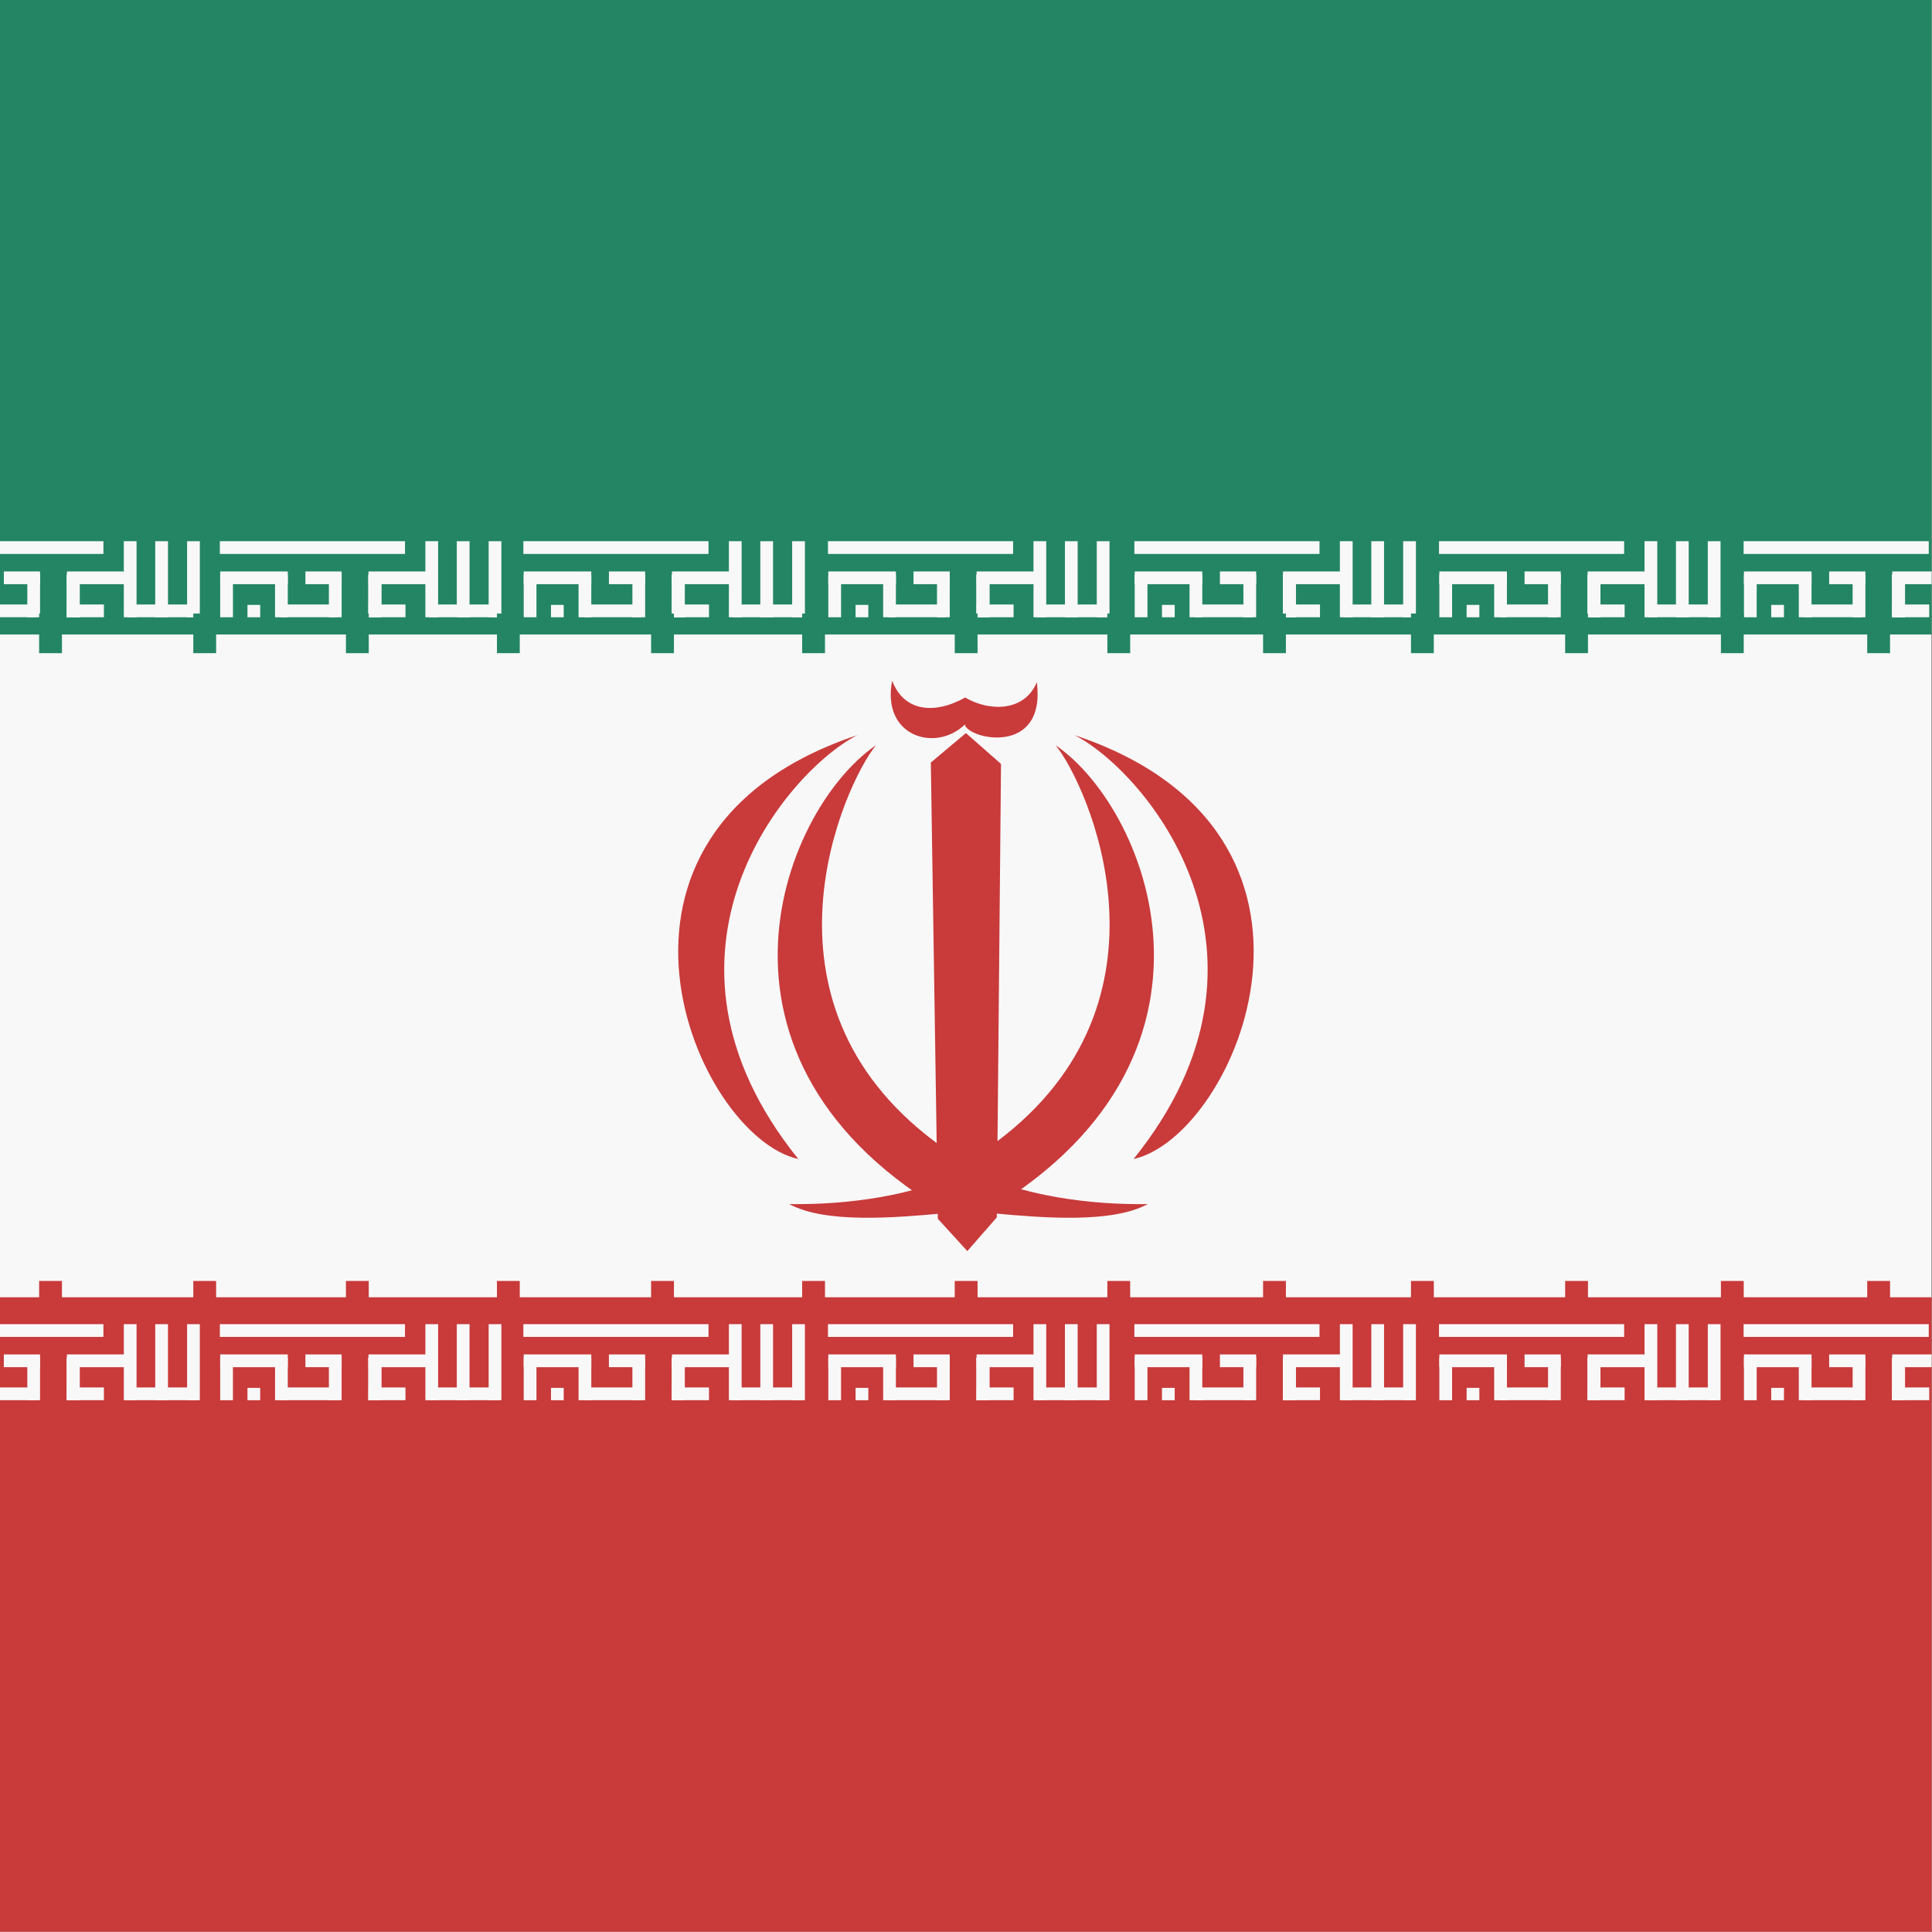 <svg xmlns="http://www.w3.org/2000/svg" height="512" width="512" viewBox="0 0 512 512">
  <rect x="0" y="0" width="512" height="512" fill="#333333" stroke="none"/>
  <defs fill="#2b2b2b">
    <clipPath id="a">
      <path fill-opacity=".67" d="M185.98 0h496.06v496.06H185.98z"></path>
    </clipPath>
  </defs>
  <g clip-path="url(#a)" fill-rule="evenodd" transform="translate(-191.96) scale(1.032)" fill="#2b2b2b">
    <path fill="#f8f8f8" d="M0 0h868.11v496.06H0z"></path>
    <path fill="#c93a3a" d="M0 333.13h868.11v162.93H0z"></path>
    <g stroke-width="1pt" fill="#f8f8f8">
      <path d="M165.025 340.035h47.543v3.271h-47.543zM172.114 356.393h3.271v3.177h-3.271zM212.691 356.29v3.271h-9.5v-3.271zM217.802 340.035h3.272v19.532h-3.272z"></path>
      <path d="M236.728 356.29v3.271h-18.006v-3.271zM203.19 348.648h3.272v10.92h-3.272z"></path>
      <path d="M234.05 340.035h3.272v19.532h-3.272zM225.87 340.035h3.273v19.532h-3.272zM182.466 347.809v3.271h-17.352v-3.271zM220.542 347.809v3.271H203.19v-3.271z"></path>
      <path d="M203.19 348.648h3.272v10.92h-3.272z"></path>
      <path d="M203.19 348.648h3.272v10.92h-3.272z"></path>
      <path d="M203.19 348.648h3.272v10.92h-3.272zM165.114 348.648h3.271v10.92h-3.271zM193.023 348.648h3.272v10.92h-3.272zM179.196 348.648h3.272v10.92h-3.272z"></path>
      <path d="M195.319 356.29v3.271H180.65v-3.271zM196.295 347.809v3.271h-9.3v-3.271z"></path>
    </g>
    <g stroke-width="1pt" fill="#f8f8f8">
      <path d="M86.94 340.035h47.543v3.271H86.94zM94.029 356.393H97.3v3.177H94.03zM134.606 356.29v3.271h-9.5v-3.271zM139.717 340.035h3.272v19.532h-3.272z"></path>
      <path d="M158.643 356.29v3.271h-18.006v-3.271zM125.105 348.648h3.272v10.92h-3.272z"></path>
      <path d="M155.965 340.035h3.272v19.532h-3.272zM147.786 340.035h3.272v19.532h-3.272zM104.381 347.809v3.271H87.03v-3.271zM142.457 347.809v3.271h-17.352v-3.271z"></path>
      <path d="M125.105 348.648h3.272v10.92h-3.272z"></path>
      <path d="M125.105 348.648h3.272v10.92h-3.272z"></path>
      <path d="M125.105 348.648h3.272v10.92h-3.272zM87.029 348.648H90.3v10.92H87.03zM114.938 348.648h3.272v10.92h-3.272zM101.11 348.648h3.273v10.92h-3.272z"></path>
      <path d="M117.234 356.29v3.271h-14.668v-3.271zM118.21 347.809v3.271h-9.3v-3.271z"></path>
    </g>
    <g stroke-width="1pt" fill="#f8f8f8">
      <path d="M242.465 340.035h47.543v3.271h-47.543zM249.554 356.393h3.271v3.177h-3.271zM290.131 356.29v3.271h-9.5v-3.271zM295.242 340.035h3.272v19.532h-3.272z"></path>
      <path d="M314.168 356.29v3.271h-18.006v-3.271zM280.63 348.648h3.272v10.92h-3.272z"></path>
      <path d="M311.49 340.035h3.272v19.532h-3.272zM303.31 340.035h3.273v19.532h-3.272zM259.906 347.809v3.271h-17.352v-3.271zM297.982 347.809v3.271H280.63v-3.271z"></path>
      <path d="M280.63 348.648h3.272v10.92h-3.272z"></path>
      <path d="M280.63 348.648h3.272v10.92h-3.272z"></path>
      <path d="M280.63 348.648h3.272v10.92h-3.272zM242.554 348.648h3.271v10.92h-3.271zM270.463 348.648h3.272v10.92h-3.272zM256.636 348.648h3.272v10.92h-3.272z"></path>
      <path d="M272.759 356.29v3.271H258.09v-3.271zM273.735 347.809v3.271h-9.3v-3.271z"></path>
    </g>
    <g stroke-width="1pt" fill="#f8f8f8">
      <path d="M789.275 340.035h47.543v3.271h-47.543zM796.364 356.393h3.271v3.177h-3.271zM836.941 356.29v3.271h-9.5v-3.271zM842.052 340.035h3.272v19.532h-3.272z"></path>
      <path d="M860.978 356.29v3.271h-18.006v-3.271zM827.44 348.648h3.272v10.92h-3.272z"></path>
      <path d="M858.3 340.035h3.272v19.532H858.3zM850.12 340.035h3.273v19.532h-3.272zM806.716 347.809v3.271h-17.352v-3.271zM844.792 347.809v3.271H827.44v-3.271z"></path>
      <path d="M827.44 348.648h3.272v10.92h-3.272z"></path>
      <path d="M827.44 348.648h3.272v10.92h-3.272z"></path>
      <path d="M827.44 348.648h3.272v10.92h-3.272zM789.364 348.648h3.271v10.92h-3.271zM817.273 348.648h3.272v10.92h-3.272zM803.446 348.648h3.272v10.92h-3.272z"></path>
      <path d="M819.569 356.29v3.271H804.9v-3.271zM820.545 347.809v3.271h-9.3v-3.271z"></path>
    </g>
    <g stroke-width="1pt" fill="#f8f8f8">
      <path d="M320.405 340.035h47.543v3.271h-47.543zM327.494 356.393h3.271v3.177h-3.271zM368.071 356.29v3.271h-9.5v-3.271zM373.182 340.035h3.272v19.532h-3.272z"></path>
      <path d="M392.108 356.29v3.271h-18.006v-3.271zM358.57 348.648h3.272v10.92h-3.272z"></path>
      <path d="M389.43 340.035h3.272v19.532h-3.272zM381.25 340.035h3.273v19.532h-3.272zM337.846 347.809v3.271h-17.352v-3.271zM375.922 347.809v3.271H358.57v-3.271z"></path>
      <path d="M358.57 348.648h3.272v10.92h-3.272z"></path>
      <path d="M358.57 348.648h3.272v10.92h-3.272z"></path>
      <path d="M358.57 348.648h3.272v10.92h-3.272zM320.494 348.648h3.271v10.92h-3.271zM348.403 348.648h3.272v10.92h-3.272zM334.576 348.648h3.272v10.92h-3.272z"></path>
      <path d="M350.699 356.29v3.271H336.03v-3.271zM351.675 347.809v3.271h-9.3v-3.271z"></path>
    </g>
    <g stroke-width="1pt" fill="#f8f8f8">
      <path d="M398.625 340.035h47.543v3.271h-47.543zM405.714 356.393h3.271v3.177h-3.271zM446.291 356.29v3.271h-9.5v-3.271zM451.402 340.035h3.272v19.532h-3.272z"></path>
      <path d="M470.328 356.29v3.271h-18.006v-3.271zM436.79 348.648h3.272v10.92h-3.272z"></path>
      <path d="M467.65 340.035h3.272v19.532h-3.272zM459.47 340.035h3.273v19.532h-3.272zM416.066 347.809v3.271h-17.352v-3.271zM454.142 347.809v3.271H436.79v-3.271z"></path>
      <path d="M436.79 348.648h3.272v10.92h-3.272z"></path>
      <path d="M436.79 348.648h3.272v10.92h-3.272z"></path>
      <path d="M436.79 348.648h3.272v10.92h-3.272zM398.714 348.648h3.271v10.92h-3.271zM426.623 348.648h3.272v10.92h-3.272zM412.796 348.648h3.272v10.92h-3.272z"></path>
      <path d="M428.919 356.29v3.271H414.25v-3.271zM429.895 347.809v3.271h-9.3v-3.271z"></path>
    </g>
    <path fill="#248564" d="M0 0h868.11v162.93H0z"></path>
    <g stroke-width="1pt" fill="#f8f8f8">
      <path d="M477.305 340.035h47.543v3.271h-47.543zM484.394 356.393h3.271v3.177h-3.271zM524.971 356.29v3.271h-9.5v-3.271zM530.082 340.035h3.272v19.532h-3.272z"></path>
      <path d="M549.008 356.29v3.271h-18.006v-3.271zM515.47 348.648h3.272v10.92h-3.272z"></path>
      <path d="M546.33 340.035h3.272v19.532h-3.272zM538.15 340.035h3.273v19.532h-3.272zM494.746 347.809v3.271h-17.352v-3.271zM532.822 347.809v3.271H515.47v-3.271z"></path>
      <path d="M515.47 348.648h3.272v10.92h-3.272z"></path>
      <path d="M515.47 348.648h3.272v10.92h-3.272z"></path>
      <path d="M515.47 348.648h3.272v10.92h-3.272zM477.394 348.648h3.271v10.92h-3.271zM505.303 348.648h3.272v10.92h-3.272zM491.476 348.648h3.272v10.92h-3.272z"></path>
      <path d="M507.599 356.29v3.271H492.93v-3.271zM508.575 347.809v3.271h-9.3v-3.271z"></path>
    </g>
    <g stroke-width="1pt" fill="#f8f8f8">
      <path d="M555.535 340.035h47.543v3.271h-47.543zM562.624 356.393h3.271v3.177h-3.271zM603.201 356.29v3.271h-9.5v-3.271zM608.312 340.035h3.272v19.532h-3.272z"></path>
      <path d="M627.238 356.29v3.271h-18.006v-3.271zM593.7 348.648h3.272v10.92H593.7z"></path>
      <path d="M624.56 340.035h3.272v19.532h-3.272zM616.38 340.035h3.273v19.532h-3.272zM572.976 347.809v3.271h-17.352v-3.271zM611.052 347.809v3.271H593.7v-3.271z"></path>
      <path d="M593.7 348.648h3.272v10.92H593.7z"></path>
      <path d="M593.7 348.648h3.272v10.92H593.7z"></path>
      <path d="M593.7 348.648h3.272v10.92H593.7zM555.624 348.648h3.271v10.92h-3.271zM583.533 348.648h3.272v10.92h-3.272zM569.706 348.648h3.272v10.92h-3.272z"></path>
      <path d="M585.829 356.29v3.271H571.16v-3.271zM586.805 347.809v3.271h-9.3v-3.271z"></path>
    </g>
    <g stroke-width="1pt" fill="#f8f8f8">
      <path d="M633.755 340.035h47.543v3.271h-47.543zM640.844 356.393h3.271v3.177h-3.271zM681.421 356.29v3.271h-9.5v-3.271zM686.532 340.035h3.272v19.532h-3.272z"></path>
      <path d="M705.458 356.29v3.271h-18.006v-3.271zM671.92 348.648h3.272v10.92h-3.272z"></path>
      <path d="M702.78 340.035h3.272v19.532h-3.272zM694.6 340.035h3.273v19.532H694.6zM651.196 347.809v3.271h-17.352v-3.271zM689.272 347.809v3.271H671.92v-3.271z"></path>
      <path d="M671.92 348.648h3.272v10.92h-3.272z"></path>
      <path d="M671.92 348.648h3.272v10.92h-3.272z"></path>
      <path d="M671.92 348.648h3.272v10.92h-3.272zM633.844 348.648h3.271v10.92h-3.271zM661.753 348.648h3.272v10.92h-3.272zM647.926 348.648h3.272v10.92h-3.272z"></path>
      <path d="M664.049 356.29v3.271H649.38v-3.271zM665.025 347.809v3.271h-9.3v-3.271z"></path>
    </g>
    <g stroke-width="1pt" fill="#f8f8f8">
      <path d="M712.435 340.035h47.543v3.271h-47.543zM719.524 356.393h3.271v3.177h-3.271zM760.101 356.29v3.271h-9.5v-3.271zM765.212 340.035h3.272v19.532h-3.272z"></path>
      <path d="M784.138 356.29v3.271h-18.006v-3.271zM750.6 348.648h3.272v10.92H750.6z"></path>
      <path d="M781.46 340.035h3.272v19.532h-3.272zM773.28 340.035h3.273v19.532h-3.272zM729.876 347.809v3.271h-17.352v-3.271zM767.952 347.809v3.271H750.6v-3.271z"></path>
      <path d="M750.6 348.648h3.272v10.92H750.6z"></path>
      <path d="M750.6 348.648h3.272v10.92H750.6z"></path>
      <path d="M750.6 348.648h3.272v10.92H750.6zM712.524 348.648h3.271v10.92h-3.271zM740.433 348.648h3.272v10.92h-3.272zM726.606 348.648h3.272v10.92h-3.272z"></path>
      <path d="M742.729 356.29v3.271H728.06v-3.271zM743.705 347.809v3.271h-9.3v-3.271z"></path>
    </g>
    <g stroke-width="1pt" fill="#f8f8f8">
      <path d="M7.92 340.035h47.542v3.271H7.919zM15.008 356.393h3.271v3.177h-3.271zM55.585 356.29v3.271h-9.5v-3.271zM60.696 340.035h3.272v19.532h-3.272z"></path>
      <path d="M79.622 356.29v3.271H61.616v-3.271zM46.084 348.648h3.272v10.92h-3.272z"></path>
      <path d="M76.944 340.035h3.272v19.532h-3.272zM68.765 340.035h3.272v19.532h-3.272zM25.36 347.809v3.271H8.008v-3.271zM63.436 347.809v3.271H46.084v-3.271z"></path>
      <path d="M46.084 348.648h3.272v10.92h-3.272z"></path>
      <path d="M46.084 348.648h3.272v10.92h-3.272z"></path>
      <path d="M46.084 348.648h3.272v10.92h-3.272zM8.008 348.648h3.271v10.92H8.008zM35.917 348.648h3.272v10.92h-3.272zM22.09 348.648h3.272v10.92H22.09z"></path>
      <path d="M38.213 356.29v3.271H23.545v-3.271zM39.189 347.809v3.271h-9.3v-3.271z"></path>
    </g>
    <g stroke-width="1pt" fill="#f8f8f8">
      <path d="M165.025 138.975h47.543v3.271h-47.543zM172.114 155.333h3.271v3.177h-3.271zM212.691 155.23v3.271h-9.5v-3.271zM217.802 138.975h3.272v19.532h-3.272z"></path>
      <path d="M236.728 155.23v3.271h-18.006v-3.271zM203.19 147.588h3.272v10.92h-3.272z"></path>
      <path d="M234.05 138.975h3.272v19.532h-3.272zM225.87 138.975h3.273v19.532h-3.272zM182.466 146.749v3.271h-17.352v-3.271zM220.542 146.749v3.271H203.19v-3.271z"></path>
      <path d="M203.19 147.588h3.272v10.92h-3.272z"></path>
      <path d="M203.19 147.588h3.272v10.92h-3.272z"></path>
      <path d="M203.19 147.588h3.272v10.92h-3.272zM165.114 147.588h3.271v10.92h-3.271zM193.023 147.588h3.272v10.92h-3.272zM179.196 147.588h3.272v10.92h-3.272z"></path>
      <path d="M195.319 155.23v3.271H180.65v-3.271zM196.295 146.749v3.271h-9.3v-3.271z"></path>
    </g>
    <g stroke-width="1pt" fill="#f8f8f8">
      <path d="M86.94 138.975h47.543v3.271H86.94zM94.029 155.333H97.3v3.177H94.03zM134.606 155.23v3.271h-9.5v-3.271zM139.717 138.975h3.272v19.532h-3.272z"></path>
      <path d="M158.643 155.23v3.271h-18.006v-3.271zM125.105 147.588h3.272v10.92h-3.272z"></path>
      <path d="M155.965 138.975h3.272v19.532h-3.272zM147.786 138.975h3.272v19.532h-3.272zM104.381 146.749v3.271H87.03v-3.271zM142.457 146.749v3.271h-17.352v-3.271z"></path>
      <path d="M125.105 147.588h3.272v10.92h-3.272z"></path>
      <path d="M125.105 147.588h3.272v10.92h-3.272z"></path>
      <path d="M125.105 147.588h3.272v10.92h-3.272zM87.029 147.588H90.3v10.92H87.03zM114.938 147.588h3.272v10.92h-3.272zM101.11 147.588h3.273v10.92h-3.272z"></path>
      <path d="M117.234 155.23v3.271h-14.668v-3.271zM118.21 146.749v3.271h-9.3v-3.271z"></path>
    </g>
    <g stroke-width="1pt" fill="#f8f8f8">
      <path d="M242.465 138.975h47.543v3.271h-47.543zM249.554 155.333h3.271v3.177h-3.271zM290.131 155.23v3.271h-9.5v-3.271zM295.242 138.975h3.272v19.532h-3.272z"></path>
      <path d="M314.168 155.23v3.271h-18.006v-3.271zM280.63 147.588h3.272v10.92h-3.272z"></path>
      <path d="M311.49 138.975h3.272v19.532h-3.272zM303.31 138.975h3.273v19.532h-3.272zM259.906 146.749v3.271h-17.352v-3.271zM297.982 146.749v3.271H280.63v-3.271z"></path>
      <path d="M280.63 147.588h3.272v10.92h-3.272z"></path>
      <path d="M280.63 147.588h3.272v10.92h-3.272z"></path>
      <path d="M280.63 147.588h3.272v10.92h-3.272zM242.554 147.588h3.271v10.92h-3.271zM270.463 147.588h3.272v10.92h-3.272zM256.636 147.588h3.272v10.92h-3.272z"></path>
      <path d="M272.759 155.23v3.271H258.09v-3.271zM273.735 146.749v3.271h-9.3v-3.271z"></path>
    </g>
    <g stroke-width="1pt" fill="#f8f8f8">
      <path d="M789.275 138.975h47.543v3.271h-47.543zM796.364 155.333h3.271v3.177h-3.271zM836.941 155.23v3.271h-9.5v-3.271zM842.052 138.975h3.272v19.532h-3.272z"></path>
      <path d="M860.978 155.23v3.271h-18.006v-3.271zM827.44 147.588h3.272v10.92h-3.272z"></path>
      <path d="M858.3 138.975h3.272v19.532H858.3zM850.12 138.975h3.273v19.532h-3.272zM806.716 146.749v3.271h-17.352v-3.271zM844.792 146.749v3.271H827.44v-3.271z"></path>
      <path d="M827.44 147.588h3.272v10.92h-3.272z"></path>
      <path d="M827.44 147.588h3.272v10.92h-3.272z"></path>
      <path d="M827.44 147.588h3.272v10.92h-3.272zM789.364 147.588h3.271v10.92h-3.271zM817.273 147.588h3.272v10.92h-3.272zM803.446 147.588h3.272v10.92h-3.272z"></path>
      <path d="M819.569 155.23v3.271H804.9v-3.271zM820.545 146.749v3.271h-9.3v-3.271z"></path>
    </g>
    <g stroke-width="1pt" fill="#f8f8f8">
      <path d="M320.405 138.975h47.543v3.271h-47.543zM327.494 155.333h3.271v3.177h-3.271zM368.071 155.23v3.271h-9.5v-3.271zM373.182 138.975h3.272v19.532h-3.272z"></path>
      <path d="M392.108 155.23v3.271h-18.006v-3.271zM358.57 147.588h3.272v10.92h-3.272z"></path>
      <path d="M389.43 138.975h3.272v19.532h-3.272zM381.25 138.975h3.273v19.532h-3.272zM337.846 146.749v3.271h-17.352v-3.271zM375.922 146.749v3.271H358.57v-3.271z"></path>
      <path d="M358.57 147.588h3.272v10.92h-3.272z"></path>
      <path d="M358.57 147.588h3.272v10.92h-3.272z"></path>
      <path d="M358.57 147.588h3.272v10.92h-3.272zM320.494 147.588h3.271v10.92h-3.271zM348.403 147.588h3.272v10.92h-3.272zM334.576 147.588h3.272v10.92h-3.272z"></path>
      <path d="M350.699 155.23v3.271H336.03v-3.271zM351.675 146.749v3.271h-9.3v-3.271z"></path>
    </g>
    <g stroke-width="1pt" fill="#f8f8f8">
      <path d="M398.625 138.975h47.543v3.271h-47.543zM405.714 155.333h3.271v3.177h-3.271zM446.291 155.23v3.271h-9.5v-3.271zM451.402 138.975h3.272v19.532h-3.272z"></path>
      <path d="M470.328 155.23v3.271h-18.006v-3.271zM436.79 147.588h3.272v10.92h-3.272z"></path>
      <path d="M467.65 138.975h3.272v19.532h-3.272zM459.47 138.975h3.273v19.532h-3.272zM416.066 146.749v3.271h-17.352v-3.271zM454.142 146.749v3.271H436.79v-3.271z"></path>
      <path d="M436.79 147.588h3.272v10.92h-3.272z"></path>
      <path d="M436.79 147.588h3.272v10.92h-3.272z"></path>
      <path d="M436.79 147.588h3.272v10.92h-3.272zM398.714 147.588h3.271v10.92h-3.271zM426.623 147.588h3.272v10.92h-3.272zM412.796 147.588h3.272v10.92h-3.272z"></path>
      <path d="M428.919 155.23v3.271H414.25v-3.271zM429.895 146.749v3.271h-9.3v-3.271z"></path>
    </g>
    <g stroke-width="1pt" fill="#f8f8f8">
      <path d="M477.305 138.975h47.543v3.271h-47.543zM484.394 155.333h3.271v3.177h-3.271zM524.971 155.23v3.271h-9.5v-3.271zM530.082 138.975h3.272v19.532h-3.272z"></path>
      <path d="M549.008 155.23v3.271h-18.006v-3.271zM515.47 147.588h3.272v10.92h-3.272z"></path>
      <path d="M546.33 138.975h3.272v19.532h-3.272zM538.15 138.975h3.273v19.532h-3.272zM494.746 146.749v3.271h-17.352v-3.271zM532.822 146.749v3.271H515.47v-3.271z"></path>
      <path d="M515.47 147.588h3.272v10.92h-3.272z"></path>
      <path d="M515.47 147.588h3.272v10.92h-3.272z"></path>
      <path d="M515.47 147.588h3.272v10.92h-3.272zM477.394 147.588h3.271v10.92h-3.271zM505.303 147.588h3.272v10.92h-3.272zM491.476 147.588h3.272v10.92h-3.272z"></path>
      <path d="M507.599 155.23v3.271H492.93v-3.271zM508.575 146.749v3.271h-9.3v-3.271z"></path>
    </g>
    <g stroke-width="1pt" fill="#f8f8f8">
      <path d="M555.535 138.975h47.543v3.271h-47.543zM562.624 155.333h3.271v3.177h-3.271zM603.201 155.23v3.271h-9.5v-3.271zM608.312 138.975h3.272v19.532h-3.272z"></path>
      <path d="M627.238 155.23v3.271h-18.006v-3.271zM593.7 147.588h3.272v10.92H593.7z"></path>
      <path d="M624.56 138.975h3.272v19.532h-3.272zM616.38 138.975h3.273v19.532h-3.272zM572.976 146.749v3.271h-17.352v-3.271zM611.052 146.749v3.271H593.7v-3.271z"></path>
      <path d="M593.7 147.588h3.272v10.92H593.7z"></path>
      <path d="M593.7 147.588h3.272v10.92H593.7z"></path>
      <path d="M593.7 147.588h3.272v10.92H593.7zM555.624 147.588h3.271v10.92h-3.271zM583.533 147.588h3.272v10.92h-3.272zM569.706 147.588h3.272v10.92h-3.272z"></path>
      <path d="M585.829 155.23v3.271H571.16v-3.271zM586.805 146.749v3.271h-9.3v-3.271z"></path>
    </g>
    <g stroke-width="1pt" fill="#f8f8f8">
      <path d="M633.755 138.975h47.543v3.271h-47.543zM640.844 155.333h3.271v3.177h-3.271zM681.421 155.23v3.271h-9.5v-3.271zM686.532 138.975h3.272v19.532h-3.272z"></path>
      <path d="M705.458 155.23v3.271h-18.006v-3.271zM671.92 147.588h3.272v10.92h-3.272z"></path>
      <path d="M702.78 138.975h3.272v19.532h-3.272zM694.6 138.975h3.273v19.532H694.6zM651.196 146.749v3.271h-17.352v-3.271zM689.272 146.749v3.271H671.92v-3.271z"></path>
      <path d="M671.92 147.588h3.272v10.92h-3.272z"></path>
      <path d="M671.92 147.588h3.272v10.92h-3.272z"></path>
      <path d="M671.92 147.588h3.272v10.92h-3.272zM633.844 147.588h3.271v10.92h-3.271zM661.753 147.588h3.272v10.92h-3.272zM647.926 147.588h3.272v10.92h-3.272z"></path>
      <path d="M664.049 155.23v3.271H649.38v-3.271zM665.025 146.749v3.271h-9.3v-3.271z"></path>
    </g>
    <g stroke-width="1pt" fill="#f8f8f8">
      <path d="M712.435 138.975h47.543v3.271h-47.543zM719.524 155.333h3.271v3.177h-3.271zM760.101 155.23v3.271h-9.5v-3.271zM765.212 138.975h3.272v19.532h-3.272z"></path>
      <path d="M784.138 155.23v3.271h-18.006v-3.271zM750.6 147.588h3.272v10.92H750.6z"></path>
      <path d="M781.46 138.975h3.272v19.532h-3.272zM773.28 138.975h3.273v19.532h-3.272zM729.876 146.749v3.271h-17.352v-3.271zM767.952 146.749v3.271H750.6v-3.271z"></path>
      <path d="M750.6 147.588h3.272v10.92H750.6z"></path>
      <path d="M750.6 147.588h3.272v10.92H750.6z"></path>
      <path d="M750.6 147.588h3.272v10.92H750.6zM712.524 147.588h3.271v10.92h-3.271zM740.433 147.588h3.272v10.92h-3.272zM726.606 147.588h3.272v10.92h-3.272z"></path>
      <path d="M742.729 155.23v3.271H728.06v-3.271zM743.705 146.749v3.271h-9.3v-3.271z"></path>
    </g>
    <g stroke-width="1pt" fill="#f8f8f8">
      <path d="M7.92 138.975h47.542v3.271H7.919zM15.008 155.333h3.271v3.177h-3.271zM55.585 155.23v3.271h-9.5v-3.271zM60.696 138.975h3.272v19.532h-3.272z"></path>
      <path d="M79.622 155.23v3.271H61.616v-3.271zM46.084 147.588h3.272v10.92h-3.272z"></path>
      <path d="M76.944 138.975h3.272v19.532h-3.272zM68.765 138.975h3.272v19.532h-3.272zM25.36 146.749v3.271H8.008v-3.271zM63.436 146.749v3.271H46.084v-3.271z"></path>
      <path d="M46.084 147.588h3.272v10.92h-3.272z"></path>
      <path d="M46.084 147.588h3.272v10.92h-3.272z"></path>
      <path d="M46.084 147.588h3.272v10.92h-3.272zM8.008 147.588h3.271v10.92H8.008zM35.917 147.588h3.272v10.92h-3.272zM22.09 147.588h3.272v10.92H22.09z"></path>
      <path d="M38.213 155.23v3.271H23.545v-3.271zM39.189 146.749v3.271h-9.3v-3.271z"></path>
    </g>
    <g stroke-width="1pt" fill="#c93a3a">
      <path d="M119.3 328.94h5.86v10.178h-5.86zM274.84 328.94h5.86v10.178h-5.86zM-.042 328.94h5.86v10.178h-5.86zM78.899 328.94h5.86v10.178h-5.86zM157.278 328.94h5.86v10.178h-5.86zM196.058 328.94h5.86v10.178h-5.86zM235.648 328.94h5.86v10.178h-5.86zM313.62 328.94h5.86v10.178h-5.86zM510.36 328.94h5.86v10.178h-5.86zM353.208 328.94h5.86v10.178h-5.86zM391.998 328.94h5.86v10.178h-5.86zM431.178 328.94h5.86v10.178h-5.86zM470.368 328.94h5.86v10.178h-5.86zM783.46 328.94h5.86v10.178h-5.86zM548.338 328.94h5.86v10.178h-5.86zM587.928 328.94h5.86v10.178h-5.86zM627.928 328.94h5.86v10.178h-5.86zM665.498 328.94h5.86v10.178h-5.86zM705.488 328.94h5.86v10.178h-5.86zM744.678 328.94h5.86v10.178h-5.86zM860.63 328.94h5.86v10.178h-5.86zM823.058 328.94h5.86v10.178h-5.86zM39.308 328.94h5.86v10.178h-5.86z"></path>
    </g>
    <g stroke-width="1pt" fill="#248564">
      <path d="M119.3 157.55h5.86v10.178h-5.86zM274.84 157.55h5.86v10.178h-5.86zM-.042 157.55h5.86v10.178h-5.86zM78.899 157.55h5.86v10.178h-5.86zM157.278 157.55h5.86v10.178h-5.86zM196.058 157.55h5.86v10.178h-5.86zM235.648 157.55h5.86v10.178h-5.86zM313.62 157.55h5.86v10.178h-5.86zM510.36 157.55h5.86v10.178h-5.86zM353.208 157.55h5.86v10.178h-5.86zM391.998 157.55h5.86v10.178h-5.86zM431.178 157.55h5.86v10.178h-5.86zM470.368 157.55h5.86v10.178h-5.86zM783.46 157.55h5.86v10.178h-5.86zM548.338 157.55h5.86v10.178h-5.86zM587.928 157.55h5.86v10.178h-5.86zM627.928 157.55h5.86v10.178h-5.86zM665.498 157.55h5.86v10.178h-5.86zM705.488 157.55h5.86v10.178h-5.86zM744.678 157.55h5.86v10.178h-5.86zM860.63 157.55h5.86v10.178h-5.86zM823.058 157.55h5.86v10.178h-5.86zM39.308 157.55h5.86v10.178h-5.86z"></path>
    </g>
    <g fill="#c93a3a">
      <path d="M457.079 191.36c8.19 10.039 33.438 65.548-15.241 101.91-22.884 17.223-8.714 18.093-8.037 20.988 36.785-19.539 48.799-46.013 48.52-69.727-.28-23.715-12.853-44.669-25.242-53.167z"></path>
      <path d="M461.949 188.78c18.166 9.301 57.701 56.079 15.149 108.85 26.439-5.868 60.053-83.729-15.149-108.85zM406.159 188.78c-18.166 9.301-57.701 56.079-15.149 108.85-26.439-5.868-60.053-83.729 15.149-108.85z"></path>
      <path d="M410.959 191.36c-8.19 10.039-33.438 65.548 15.241 101.91 22.884 17.223 8.714 18.093 8.037 20.988-36.785-19.539-48.799-46.013-48.52-69.727.28-23.715 12.853-44.669 25.242-53.167z"></path>
      <path d="M480.719 309.2c-14.398.228-32.549-1.984-46.01-8.979 2.217 4.311 4.059 7.026 6.276 11.337 12.838 1.184 30.554 2.649 39.734-2.358zM388.699 309.2c14.398.228 32.549-1.984 46.01-8.979-2.217 4.311-4.059 7.026-6.276 11.337-12.838 1.184-30.554 2.649-39.734-2.358zM415.109 174.8c2.917 7.753 10.57 8.88 18.762 4.315 5.97 3.582 15.202 3.809 18.386-3.94 2.421 19.169-17.736 14.634-18.487 10.882-7.504 7.254-21.475 3.064-18.661-11.257z"></path>
      <path d="M434.409 321.27l7.57-8.652 1.082-116.44-9.012-7.931-9.012 7.57 1.802 117.16 7.57 8.291z"></path>
    </g>
  </g>
</svg>